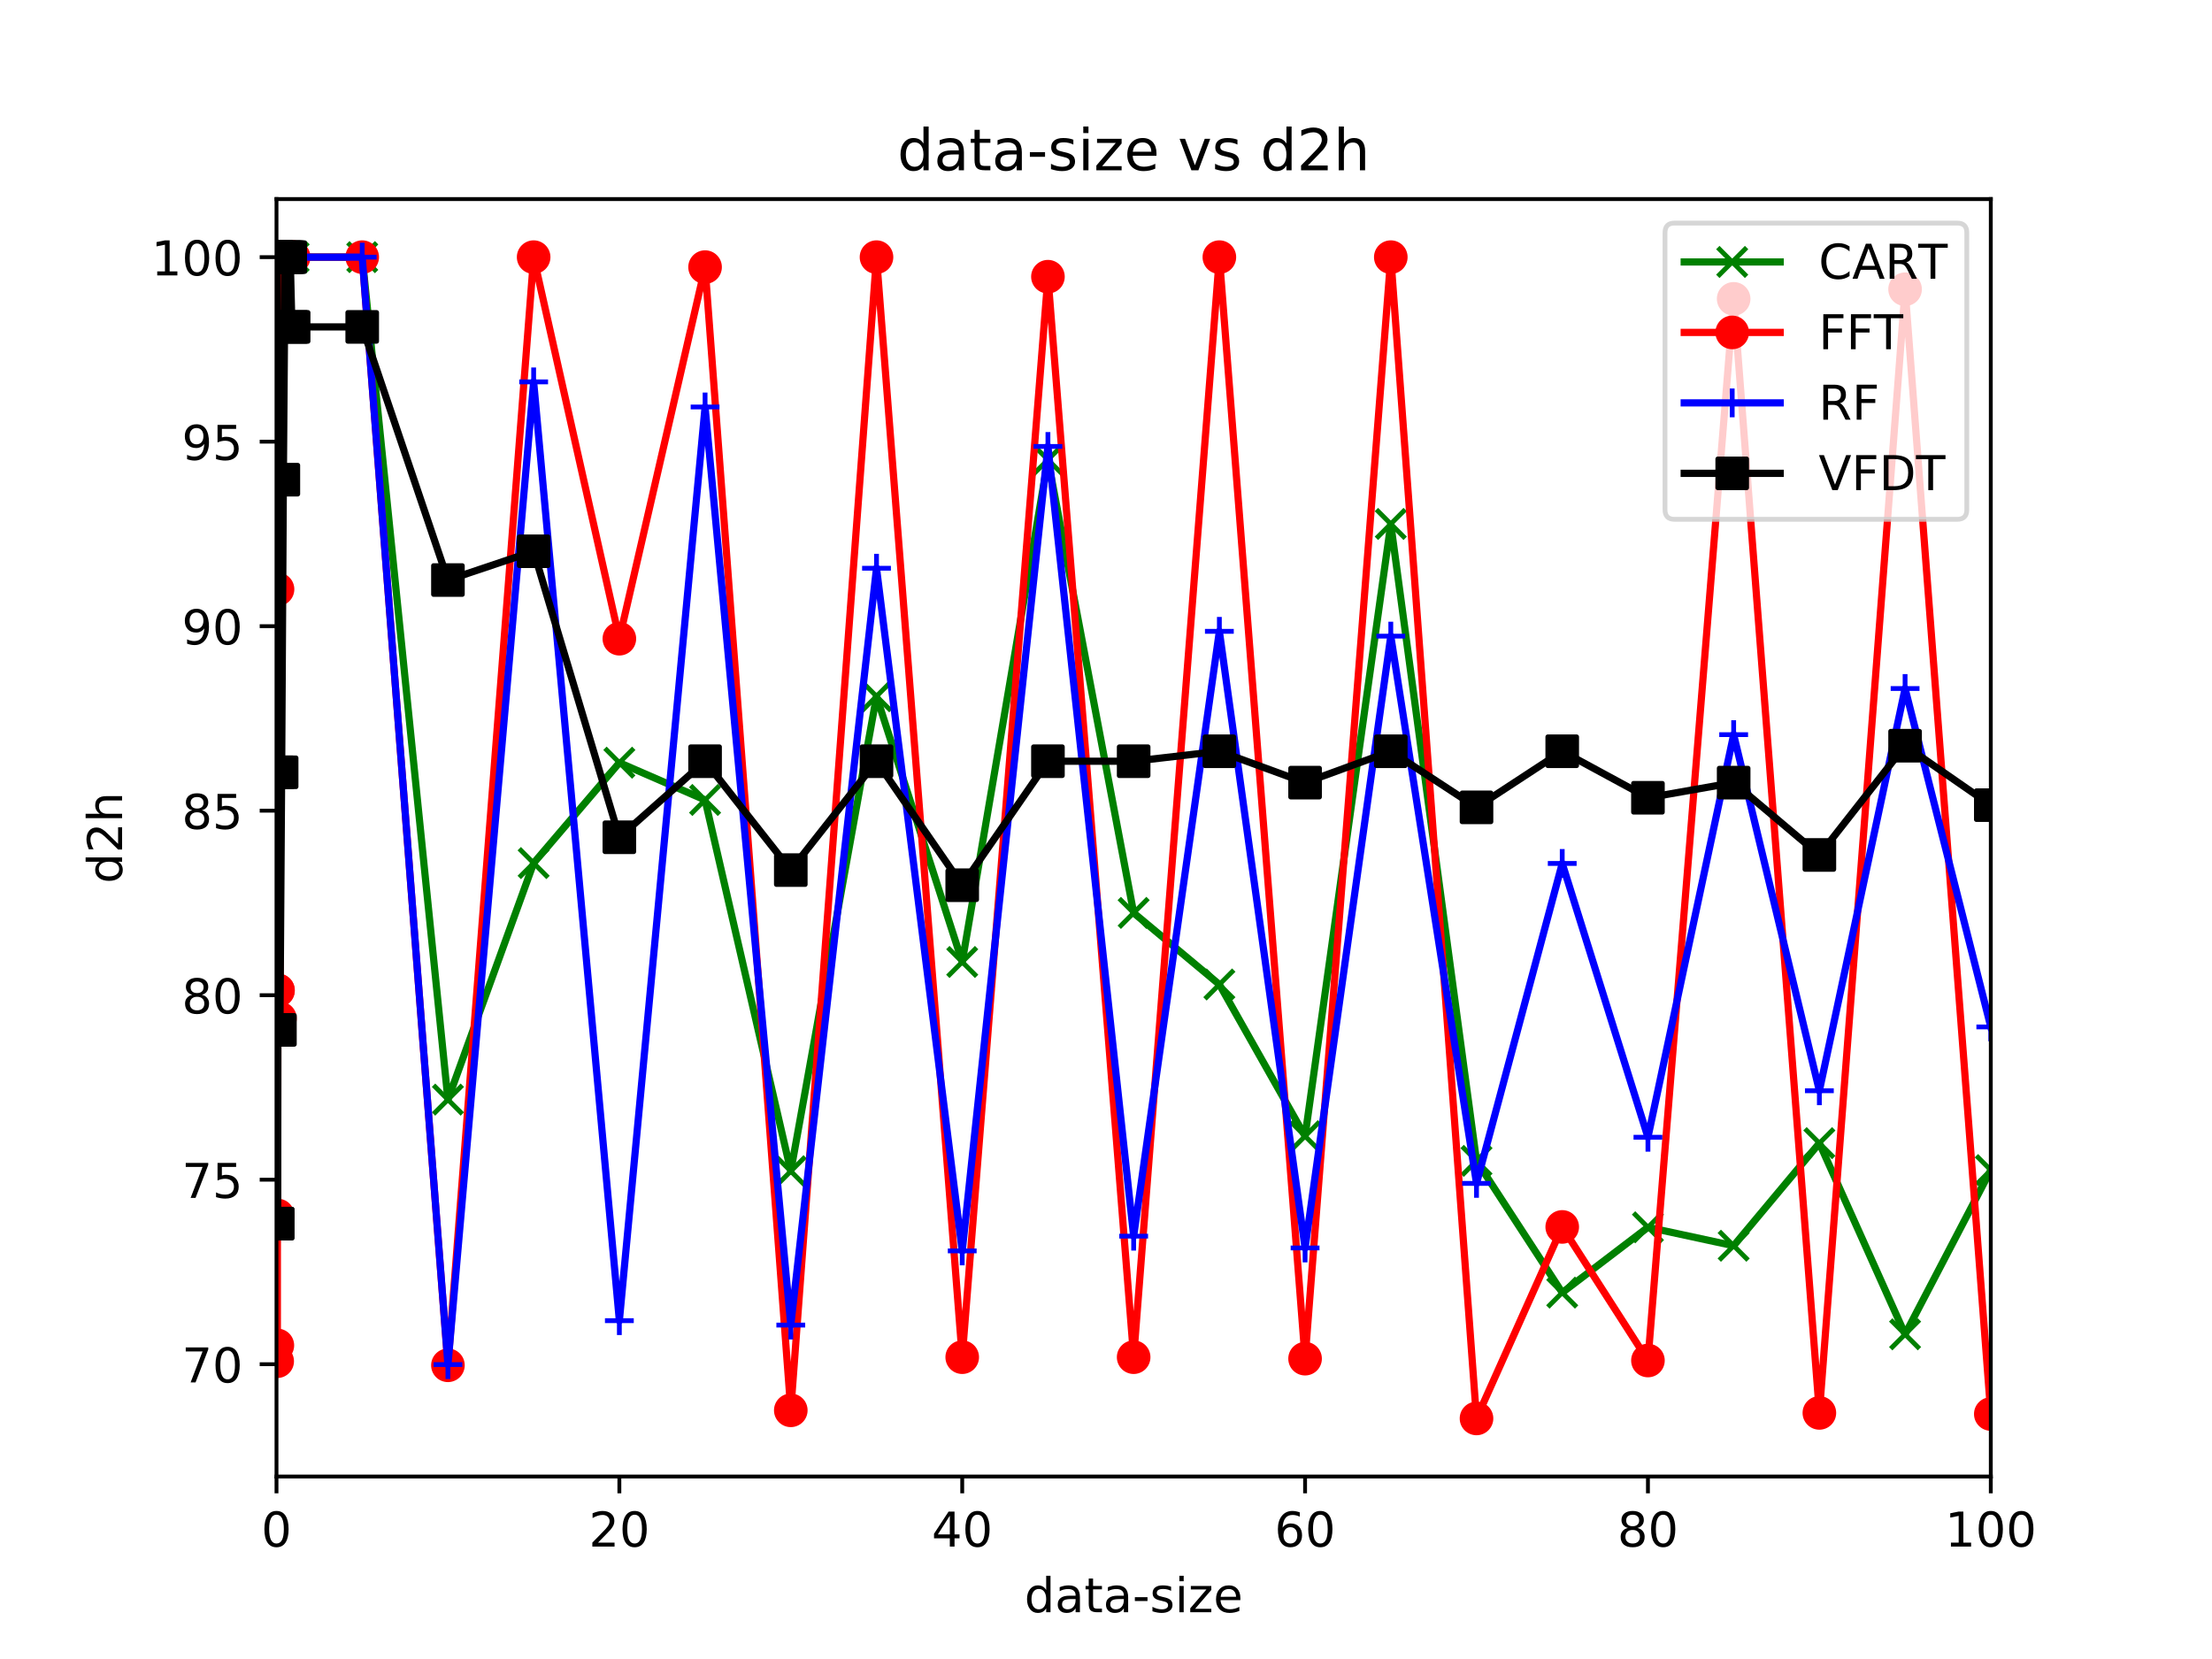 <?xml version="1.0" encoding="utf-8" standalone="no"?>
<!DOCTYPE svg PUBLIC "-//W3C//DTD SVG 1.1//EN"
  "http://www.w3.org/Graphics/SVG/1.1/DTD/svg11.dtd">
<!-- Created with matplotlib (https://matplotlib.org/) -->
<svg height="345.6pt" version="1.1" viewBox="0 0 460.8 345.6" width="460.8pt" xmlns="http://www.w3.org/2000/svg" xmlns:xlink="http://www.w3.org/1999/xlink">
 <defs>
  <style type="text/css">
*{stroke-linecap:butt;stroke-linejoin:round;}
  </style>
 </defs>
 <g id="figure_1">
  <g id="patch_1">
   <path d="M 0 345.6 
L 460.8 345.6 
L 460.8 0 
L 0 0 
z
" style="fill:#ffffff;"/>
  </g>
  <g id="axes_1">
   <g id="patch_2">
    <path d="M 57.6 307.584 
L 414.72 307.584 
L 414.72 41.472 
L 57.6 41.472 
z
" style="fill:#ffffff;"/>
   </g>
   <g id="matplotlib.axis_1">
    <g id="xtick_1">
     <g id="line2d_1">
      <defs>
       <path d="M 0 0 
L 0 3.5 
" id="mce3c4e23db" style="stroke:#000000;stroke-width:0.8;"/>
      </defs>
      <g>
       <use style="stroke:#000000;stroke-width:0.8;" x="57.6" xlink:href="#mce3c4e23db" y="307.584"/>
      </g>
     </g>
     <g id="text_1">
      <!-- 0 -->
      <defs>
       <path d="M 31.781 66.406 
Q 24.172 66.406 20.328 58.906 
Q 16.5 51.422 16.5 36.375 
Q 16.5 21.391 20.328 13.891 
Q 24.172 6.391 31.781 6.391 
Q 39.453 6.391 43.281 13.891 
Q 47.125 21.391 47.125 36.375 
Q 47.125 51.422 43.281 58.906 
Q 39.453 66.406 31.781 66.406 
z
M 31.781 74.219 
Q 44.047 74.219 50.516 64.516 
Q 56.984 54.828 56.984 36.375 
Q 56.984 17.969 50.516 8.266 
Q 44.047 -1.422 31.781 -1.422 
Q 19.531 -1.422 13.062 8.266 
Q 6.594 17.969 6.594 36.375 
Q 6.594 54.828 13.062 64.516 
Q 19.531 74.219 31.781 74.219 
z
" id="DejaVuSans-48"/>
      </defs>
      <g transform="translate(54.419 322.182)scale(0.1 -0.1)">
       <use xlink:href="#DejaVuSans-48"/>
      </g>
     </g>
    </g>
    <g id="xtick_2">
     <g id="line2d_2">
      <g>
       <use style="stroke:#000000;stroke-width:0.8;" x="129.024" xlink:href="#mce3c4e23db" y="307.584"/>
      </g>
     </g>
     <g id="text_2">
      <!-- 20 -->
      <defs>
       <path d="M 19.188 8.297 
L 53.609 8.297 
L 53.609 0 
L 7.328 0 
L 7.328 8.297 
Q 12.938 14.109 22.625 23.891 
Q 32.328 33.688 34.812 36.531 
Q 39.547 41.844 41.422 45.531 
Q 43.312 49.219 43.312 52.781 
Q 43.312 58.594 39.234 62.25 
Q 35.156 65.922 28.609 65.922 
Q 23.969 65.922 18.812 64.312 
Q 13.672 62.703 7.812 59.422 
L 7.812 69.391 
Q 13.766 71.781 18.938 73 
Q 24.125 74.219 28.422 74.219 
Q 39.75 74.219 46.484 68.547 
Q 53.219 62.891 53.219 53.422 
Q 53.219 48.922 51.531 44.891 
Q 49.859 40.875 45.406 35.406 
Q 44.188 33.984 37.641 27.219 
Q 31.109 20.453 19.188 8.297 
z
" id="DejaVuSans-50"/>
      </defs>
      <g transform="translate(122.662 322.182)scale(0.1 -0.1)">
       <use xlink:href="#DejaVuSans-50"/>
       <use x="63.623" xlink:href="#DejaVuSans-48"/>
      </g>
     </g>
    </g>
    <g id="xtick_3">
     <g id="line2d_3">
      <g>
       <use style="stroke:#000000;stroke-width:0.8;" x="200.448" xlink:href="#mce3c4e23db" y="307.584"/>
      </g>
     </g>
     <g id="text_3">
      <!-- 40 -->
      <defs>
       <path d="M 37.797 64.312 
L 12.891 25.391 
L 37.797 25.391 
z
M 35.203 72.906 
L 47.609 72.906 
L 47.609 25.391 
L 58.016 25.391 
L 58.016 17.188 
L 47.609 17.188 
L 47.609 0 
L 37.797 0 
L 37.797 17.188 
L 4.891 17.188 
L 4.891 26.703 
z
" id="DejaVuSans-52"/>
      </defs>
      <g transform="translate(194.085 322.182)scale(0.1 -0.1)">
       <use xlink:href="#DejaVuSans-52"/>
       <use x="63.623" xlink:href="#DejaVuSans-48"/>
      </g>
     </g>
    </g>
    <g id="xtick_4">
     <g id="line2d_4">
      <g>
       <use style="stroke:#000000;stroke-width:0.8;" x="271.872" xlink:href="#mce3c4e23db" y="307.584"/>
      </g>
     </g>
     <g id="text_4">
      <!-- 60 -->
      <defs>
       <path d="M 33.016 40.375 
Q 26.375 40.375 22.484 35.828 
Q 18.609 31.297 18.609 23.391 
Q 18.609 15.531 22.484 10.953 
Q 26.375 6.391 33.016 6.391 
Q 39.656 6.391 43.531 10.953 
Q 47.406 15.531 47.406 23.391 
Q 47.406 31.297 43.531 35.828 
Q 39.656 40.375 33.016 40.375 
z
M 52.594 71.297 
L 52.594 62.312 
Q 48.875 64.062 45.094 64.984 
Q 41.312 65.922 37.594 65.922 
Q 27.828 65.922 22.672 59.328 
Q 17.531 52.734 16.797 39.406 
Q 19.672 43.656 24.016 45.922 
Q 28.375 48.188 33.594 48.188 
Q 44.578 48.188 50.953 41.516 
Q 57.328 34.859 57.328 23.391 
Q 57.328 12.156 50.688 5.359 
Q 44.047 -1.422 33.016 -1.422 
Q 20.359 -1.422 13.672 8.266 
Q 6.984 17.969 6.984 36.375 
Q 6.984 53.656 15.188 63.938 
Q 23.391 74.219 37.203 74.219 
Q 40.922 74.219 44.703 73.484 
Q 48.484 72.75 52.594 71.297 
z
" id="DejaVuSans-54"/>
      </defs>
      <g transform="translate(265.51 322.182)scale(0.1 -0.1)">
       <use xlink:href="#DejaVuSans-54"/>
       <use x="63.623" xlink:href="#DejaVuSans-48"/>
      </g>
     </g>
    </g>
    <g id="xtick_5">
     <g id="line2d_5">
      <g>
       <use style="stroke:#000000;stroke-width:0.8;" x="343.296" xlink:href="#mce3c4e23db" y="307.584"/>
      </g>
     </g>
     <g id="text_5">
      <!-- 80 -->
      <defs>
       <path d="M 31.781 34.625 
Q 24.75 34.625 20.719 30.859 
Q 16.703 27.094 16.703 20.516 
Q 16.703 13.922 20.719 10.156 
Q 24.75 6.391 31.781 6.391 
Q 38.812 6.391 42.859 10.172 
Q 46.922 13.969 46.922 20.516 
Q 46.922 27.094 42.891 30.859 
Q 38.875 34.625 31.781 34.625 
z
M 21.922 38.812 
Q 15.578 40.375 12.031 44.719 
Q 8.5 49.078 8.5 55.328 
Q 8.5 64.062 14.719 69.141 
Q 20.953 74.219 31.781 74.219 
Q 42.672 74.219 48.875 69.141 
Q 55.078 64.062 55.078 55.328 
Q 55.078 49.078 51.531 44.719 
Q 48 40.375 41.703 38.812 
Q 48.828 37.156 52.797 32.312 
Q 56.781 27.484 56.781 20.516 
Q 56.781 9.906 50.312 4.234 
Q 43.844 -1.422 31.781 -1.422 
Q 19.734 -1.422 13.25 4.234 
Q 6.781 9.906 6.781 20.516 
Q 6.781 27.484 10.781 32.312 
Q 14.797 37.156 21.922 38.812 
z
M 18.312 54.391 
Q 18.312 48.734 21.844 45.562 
Q 25.391 42.391 31.781 42.391 
Q 38.141 42.391 41.719 45.562 
Q 45.312 48.734 45.312 54.391 
Q 45.312 60.062 41.719 63.234 
Q 38.141 66.406 31.781 66.406 
Q 25.391 66.406 21.844 63.234 
Q 18.312 60.062 18.312 54.391 
z
" id="DejaVuSans-56"/>
      </defs>
      <g transform="translate(336.933 322.182)scale(0.1 -0.1)">
       <use xlink:href="#DejaVuSans-56"/>
       <use x="63.623" xlink:href="#DejaVuSans-48"/>
      </g>
     </g>
    </g>
    <g id="xtick_6">
     <g id="line2d_6">
      <g>
       <use style="stroke:#000000;stroke-width:0.8;" x="414.72" xlink:href="#mce3c4e23db" y="307.584"/>
      </g>
     </g>
     <g id="text_6">
      <!-- 100 -->
      <defs>
       <path d="M 12.406 8.297 
L 28.516 8.297 
L 28.516 63.922 
L 10.984 60.406 
L 10.984 69.391 
L 28.422 72.906 
L 38.281 72.906 
L 38.281 8.297 
L 54.391 8.297 
L 54.391 0 
L 12.406 0 
z
" id="DejaVuSans-49"/>
      </defs>
      <g transform="translate(405.176 322.182)scale(0.1 -0.1)">
       <use xlink:href="#DejaVuSans-49"/>
       <use x="63.623" xlink:href="#DejaVuSans-48"/>
       <use x="127.246" xlink:href="#DejaVuSans-48"/>
      </g>
     </g>
    </g>
    <g id="text_7">
     <!-- data-size -->
     <defs>
      <path d="M 45.406 46.391 
L 45.406 75.984 
L 54.391 75.984 
L 54.391 0 
L 45.406 0 
L 45.406 8.203 
Q 42.578 3.328 38.25 0.953 
Q 33.938 -1.422 27.875 -1.422 
Q 17.969 -1.422 11.734 6.484 
Q 5.516 14.406 5.516 27.297 
Q 5.516 40.188 11.734 48.094 
Q 17.969 56 27.875 56 
Q 33.938 56 38.25 53.625 
Q 42.578 51.266 45.406 46.391 
z
M 14.797 27.297 
Q 14.797 17.391 18.875 11.75 
Q 22.953 6.109 30.078 6.109 
Q 37.203 6.109 41.297 11.75 
Q 45.406 17.391 45.406 27.297 
Q 45.406 37.203 41.297 42.844 
Q 37.203 48.484 30.078 48.484 
Q 22.953 48.484 18.875 42.844 
Q 14.797 37.203 14.797 27.297 
z
" id="DejaVuSans-100"/>
      <path d="M 34.281 27.484 
Q 23.391 27.484 19.188 25 
Q 14.984 22.516 14.984 16.5 
Q 14.984 11.719 18.141 8.906 
Q 21.297 6.109 26.703 6.109 
Q 34.188 6.109 38.703 11.406 
Q 43.219 16.703 43.219 25.484 
L 43.219 27.484 
z
M 52.203 31.203 
L 52.203 0 
L 43.219 0 
L 43.219 8.297 
Q 40.141 3.328 35.547 0.953 
Q 30.953 -1.422 24.312 -1.422 
Q 15.922 -1.422 10.953 3.297 
Q 6 8.016 6 15.922 
Q 6 25.141 12.172 29.828 
Q 18.359 34.516 30.609 34.516 
L 43.219 34.516 
L 43.219 35.406 
Q 43.219 41.609 39.141 45 
Q 35.062 48.391 27.688 48.391 
Q 23 48.391 18.547 47.266 
Q 14.109 46.141 10.016 43.891 
L 10.016 52.203 
Q 14.938 54.109 19.578 55.047 
Q 24.219 56 28.609 56 
Q 40.484 56 46.344 49.844 
Q 52.203 43.703 52.203 31.203 
z
" id="DejaVuSans-97"/>
      <path d="M 18.312 70.219 
L 18.312 54.688 
L 36.812 54.688 
L 36.812 47.703 
L 18.312 47.703 
L 18.312 18.016 
Q 18.312 11.328 20.141 9.422 
Q 21.969 7.516 27.594 7.516 
L 36.812 7.516 
L 36.812 0 
L 27.594 0 
Q 17.188 0 13.234 3.875 
Q 9.281 7.766 9.281 18.016 
L 9.281 47.703 
L 2.688 47.703 
L 2.688 54.688 
L 9.281 54.688 
L 9.281 70.219 
z
" id="DejaVuSans-116"/>
      <path d="M 4.891 31.391 
L 31.203 31.391 
L 31.203 23.391 
L 4.891 23.391 
z
" id="DejaVuSans-45"/>
      <path d="M 44.281 53.078 
L 44.281 44.578 
Q 40.484 46.531 36.375 47.5 
Q 32.281 48.484 27.875 48.484 
Q 21.188 48.484 17.844 46.438 
Q 14.5 44.391 14.5 40.281 
Q 14.5 37.156 16.891 35.375 
Q 19.281 33.594 26.516 31.984 
L 29.594 31.297 
Q 39.156 29.25 43.188 25.516 
Q 47.219 21.781 47.219 15.094 
Q 47.219 7.469 41.188 3.016 
Q 35.156 -1.422 24.609 -1.422 
Q 20.219 -1.422 15.453 -0.562 
Q 10.688 0.297 5.422 2 
L 5.422 11.281 
Q 10.406 8.688 15.234 7.391 
Q 20.062 6.109 24.812 6.109 
Q 31.156 6.109 34.562 8.281 
Q 37.984 10.453 37.984 14.406 
Q 37.984 18.062 35.516 20.016 
Q 33.062 21.969 24.703 23.781 
L 21.578 24.516 
Q 13.234 26.266 9.516 29.906 
Q 5.812 33.547 5.812 39.891 
Q 5.812 47.609 11.281 51.797 
Q 16.75 56 26.812 56 
Q 31.781 56 36.172 55.266 
Q 40.578 54.547 44.281 53.078 
z
" id="DejaVuSans-115"/>
      <path d="M 9.422 54.688 
L 18.406 54.688 
L 18.406 0 
L 9.422 0 
z
M 9.422 75.984 
L 18.406 75.984 
L 18.406 64.594 
L 9.422 64.594 
z
" id="DejaVuSans-105"/>
      <path d="M 5.516 54.688 
L 48.188 54.688 
L 48.188 46.484 
L 14.406 7.172 
L 48.188 7.172 
L 48.188 0 
L 4.297 0 
L 4.297 8.203 
L 38.094 47.516 
L 5.516 47.516 
z
" id="DejaVuSans-122"/>
      <path d="M 56.203 29.594 
L 56.203 25.203 
L 14.891 25.203 
Q 15.484 15.922 20.484 11.062 
Q 25.484 6.203 34.422 6.203 
Q 39.594 6.203 44.453 7.469 
Q 49.312 8.734 54.109 11.281 
L 54.109 2.781 
Q 49.266 0.734 44.188 -0.344 
Q 39.109 -1.422 33.891 -1.422 
Q 20.797 -1.422 13.156 6.188 
Q 5.516 13.812 5.516 26.812 
Q 5.516 40.234 12.766 48.109 
Q 20.016 56 32.328 56 
Q 43.359 56 49.781 48.891 
Q 56.203 41.797 56.203 29.594 
z
M 47.219 32.234 
Q 47.125 39.594 43.094 43.984 
Q 39.062 48.391 32.422 48.391 
Q 24.906 48.391 20.391 44.141 
Q 15.875 39.891 15.188 32.172 
z
" id="DejaVuSans-101"/>
     </defs>
     <g transform="translate(213.399 335.861)scale(0.1 -0.1)">
      <use xlink:href="#DejaVuSans-100"/>
      <use x="63.477" xlink:href="#DejaVuSans-97"/>
      <use x="124.756" xlink:href="#DejaVuSans-116"/>
      <use x="163.965" xlink:href="#DejaVuSans-97"/>
      <use x="225.244" xlink:href="#DejaVuSans-45"/>
      <use x="261.328" xlink:href="#DejaVuSans-115"/>
      <use x="313.428" xlink:href="#DejaVuSans-105"/>
      <use x="341.211" xlink:href="#DejaVuSans-122"/>
      <use x="393.701" xlink:href="#DejaVuSans-101"/>
     </g>
    </g>
   </g>
   <g id="matplotlib.axis_2">
    <g id="ytick_1">
     <g id="line2d_7">
      <defs>
       <path d="M 0 0 
L -3.5 0 
" id="m283c62e27a" style="stroke:#000000;stroke-width:0.8;"/>
      </defs>
      <g>
       <use style="stroke:#000000;stroke-width:0.8;" x="57.6" xlink:href="#m283c62e27a" y="284.188"/>
      </g>
     </g>
     <g id="text_8">
      <!-- 70 -->
      <defs>
       <path d="M 8.203 72.906 
L 55.078 72.906 
L 55.078 68.703 
L 28.609 0 
L 18.312 0 
L 43.219 64.594 
L 8.203 64.594 
z
" id="DejaVuSans-55"/>
      </defs>
      <g transform="translate(37.875 287.987)scale(0.1 -0.1)">
       <use xlink:href="#DejaVuSans-55"/>
       <use x="63.623" xlink:href="#DejaVuSans-48"/>
      </g>
     </g>
    </g>
    <g id="ytick_2">
     <g id="line2d_8">
      <g>
       <use style="stroke:#000000;stroke-width:0.8;" x="57.6" xlink:href="#m283c62e27a" y="245.751"/>
      </g>
     </g>
     <g id="text_9">
      <!-- 75 -->
      <defs>
       <path d="M 10.797 72.906 
L 49.516 72.906 
L 49.516 64.594 
L 19.828 64.594 
L 19.828 46.734 
Q 21.969 47.469 24.109 47.828 
Q 26.266 48.188 28.422 48.188 
Q 40.625 48.188 47.75 41.5 
Q 54.891 34.812 54.891 23.391 
Q 54.891 11.625 47.562 5.094 
Q 40.234 -1.422 26.906 -1.422 
Q 22.312 -1.422 17.547 -0.641 
Q 12.797 0.141 7.719 1.703 
L 7.719 11.625 
Q 12.109 9.234 16.797 8.062 
Q 21.484 6.891 26.703 6.891 
Q 35.156 6.891 40.078 11.328 
Q 45.016 15.766 45.016 23.391 
Q 45.016 31 40.078 35.438 
Q 35.156 39.891 26.703 39.891 
Q 22.75 39.891 18.812 39.016 
Q 14.891 38.141 10.797 36.281 
z
" id="DejaVuSans-53"/>
      </defs>
      <g transform="translate(37.875 249.55)scale(0.1 -0.1)">
       <use xlink:href="#DejaVuSans-55"/>
       <use x="63.623" xlink:href="#DejaVuSans-53"/>
      </g>
     </g>
    </g>
    <g id="ytick_3">
     <g id="line2d_9">
      <g>
       <use style="stroke:#000000;stroke-width:0.8;" x="57.6" xlink:href="#m283c62e27a" y="207.314"/>
      </g>
     </g>
     <g id="text_10">
      <!-- 80 -->
      <g transform="translate(37.875 211.114)scale(0.1 -0.1)">
       <use xlink:href="#DejaVuSans-56"/>
       <use x="63.623" xlink:href="#DejaVuSans-48"/>
      </g>
     </g>
    </g>
    <g id="ytick_4">
     <g id="line2d_10">
      <g>
       <use style="stroke:#000000;stroke-width:0.8;" x="57.6" xlink:href="#m283c62e27a" y="168.878"/>
      </g>
     </g>
     <g id="text_11">
      <!-- 85 -->
      <g transform="translate(37.875 172.677)scale(0.1 -0.1)">
       <use xlink:href="#DejaVuSans-56"/>
       <use x="63.623" xlink:href="#DejaVuSans-53"/>
      </g>
     </g>
    </g>
    <g id="ytick_5">
     <g id="line2d_11">
      <g>
       <use style="stroke:#000000;stroke-width:0.8;" x="57.6" xlink:href="#m283c62e27a" y="130.441"/>
      </g>
     </g>
     <g id="text_12">
      <!-- 90 -->
      <defs>
       <path d="M 10.984 1.516 
L 10.984 10.5 
Q 14.703 8.734 18.5 7.812 
Q 22.312 6.891 25.984 6.891 
Q 35.75 6.891 40.891 13.453 
Q 46.047 20.016 46.781 33.406 
Q 43.953 29.203 39.594 26.953 
Q 35.25 24.703 29.984 24.703 
Q 19.047 24.703 12.672 31.312 
Q 6.297 37.938 6.297 49.422 
Q 6.297 60.641 12.938 67.422 
Q 19.578 74.219 30.609 74.219 
Q 43.266 74.219 49.922 64.516 
Q 56.594 54.828 56.594 36.375 
Q 56.594 19.141 48.406 8.859 
Q 40.234 -1.422 26.422 -1.422 
Q 22.703 -1.422 18.891 -0.688 
Q 15.094 0.047 10.984 1.516 
z
M 30.609 32.422 
Q 37.25 32.422 41.125 36.953 
Q 45.016 41.5 45.016 49.422 
Q 45.016 57.281 41.125 61.844 
Q 37.25 66.406 30.609 66.406 
Q 23.969 66.406 20.094 61.844 
Q 16.219 57.281 16.219 49.422 
Q 16.219 41.5 20.094 36.953 
Q 23.969 32.422 30.609 32.422 
z
" id="DejaVuSans-57"/>
      </defs>
      <g transform="translate(37.875 134.24)scale(0.1 -0.1)">
       <use xlink:href="#DejaVuSans-57"/>
       <use x="63.623" xlink:href="#DejaVuSans-48"/>
      </g>
     </g>
    </g>
    <g id="ytick_6">
     <g id="line2d_12">
      <g>
       <use style="stroke:#000000;stroke-width:0.8;" x="57.6" xlink:href="#m283c62e27a" y="92.005"/>
      </g>
     </g>
     <g id="text_13">
      <!-- 95 -->
      <g transform="translate(37.875 95.804)scale(0.1 -0.1)">
       <use xlink:href="#DejaVuSans-57"/>
       <use x="63.623" xlink:href="#DejaVuSans-53"/>
      </g>
     </g>
    </g>
    <g id="ytick_7">
     <g id="line2d_13">
      <g>
       <use style="stroke:#000000;stroke-width:0.8;" x="57.6" xlink:href="#m283c62e27a" y="53.568"/>
      </g>
     </g>
     <g id="text_14">
      <!-- 100 -->
      <g transform="translate(31.512 57.367)scale(0.1 -0.1)">
       <use xlink:href="#DejaVuSans-49"/>
       <use x="63.623" xlink:href="#DejaVuSans-48"/>
       <use x="127.246" xlink:href="#DejaVuSans-48"/>
      </g>
     </g>
    </g>
    <g id="text_15">
     <!-- d2h -->
     <defs>
      <path d="M 54.891 33.016 
L 54.891 0 
L 45.906 0 
L 45.906 32.719 
Q 45.906 40.484 42.875 44.328 
Q 39.844 48.188 33.797 48.188 
Q 26.516 48.188 22.312 43.547 
Q 18.109 38.922 18.109 30.906 
L 18.109 0 
L 9.078 0 
L 9.078 75.984 
L 18.109 75.984 
L 18.109 46.188 
Q 21.344 51.125 25.703 53.562 
Q 30.078 56 35.797 56 
Q 45.219 56 50.047 50.172 
Q 54.891 44.344 54.891 33.016 
z
" id="DejaVuSans-104"/>
     </defs>
     <g transform="translate(25.433 184.052)rotate(-90)scale(0.1 -0.1)">
      <use xlink:href="#DejaVuSans-100"/>
      <use x="63.477" xlink:href="#DejaVuSans-50"/>
      <use x="127.1" xlink:href="#DejaVuSans-104"/>
     </g>
    </g>
   </g>
   <g id="line2d_14">
    <path clip-path="url(#peed332787e)" d="M 57.636 53.568 
L 57.671 53.568 
L 57.707 53.568 
L 57.743 53.568 
L 57.779 53.568 
L 57.814 53.568 
L 57.85 53.568 
L 57.886 53.568 
L 57.921 53.568 
L 57.957 53.568 
L 58.314 53.568 
L 58.671 53.568 
L 59.028 53.568 
L 59.386 53.568 
L 59.743 53.568 
L 60.1 53.568 
L 60.457 53.568 
L 60.814 53.568 
L 61.171 53.568 
L 75.456 53.568 
L 93.312 229.07 
L 111.168 179.794 
L 129.024 158.884 
L 146.88 166.648 
L 164.736 243.983 
L 182.592 145.047 
L 200.448 200.396 
L 218.304 95.771 
L 236.16 190.172 
L 254.016 205.085 
L 271.872 236.68 
L 289.728 109.147 
L 307.584 241.83 
L 325.44 269.274 
L 343.296 255.668 
L 361.152 259.511 
L 379.008 238.141 
L 396.864 277.961 
L 414.72 243.752 
" style="fill:none;stroke:#008000;stroke-linecap:square;stroke-width:1.5;"/>
    <defs>
     <path d="M -3 3 
L 3 -3 
M -3 -3 
L 3 3 
" id="m0dfacdfb50" style="stroke:#008000;"/>
    </defs>
    <g clip-path="url(#peed332787e)">
     <use style="fill:#008000;stroke:#008000;" x="57.636" xlink:href="#m0dfacdfb50" y="53.568"/>
     <use style="fill:#008000;stroke:#008000;" x="57.671" xlink:href="#m0dfacdfb50" y="53.568"/>
     <use style="fill:#008000;stroke:#008000;" x="57.707" xlink:href="#m0dfacdfb50" y="53.568"/>
     <use style="fill:#008000;stroke:#008000;" x="57.743" xlink:href="#m0dfacdfb50" y="53.568"/>
     <use style="fill:#008000;stroke:#008000;" x="57.779" xlink:href="#m0dfacdfb50" y="53.568"/>
     <use style="fill:#008000;stroke:#008000;" x="57.814" xlink:href="#m0dfacdfb50" y="53.568"/>
     <use style="fill:#008000;stroke:#008000;" x="57.85" xlink:href="#m0dfacdfb50" y="53.568"/>
     <use style="fill:#008000;stroke:#008000;" x="57.886" xlink:href="#m0dfacdfb50" y="53.568"/>
     <use style="fill:#008000;stroke:#008000;" x="57.921" xlink:href="#m0dfacdfb50" y="53.568"/>
     <use style="fill:#008000;stroke:#008000;" x="57.957" xlink:href="#m0dfacdfb50" y="53.568"/>
     <use style="fill:#008000;stroke:#008000;" x="58.314" xlink:href="#m0dfacdfb50" y="53.568"/>
     <use style="fill:#008000;stroke:#008000;" x="58.671" xlink:href="#m0dfacdfb50" y="53.568"/>
     <use style="fill:#008000;stroke:#008000;" x="59.028" xlink:href="#m0dfacdfb50" y="53.568"/>
     <use style="fill:#008000;stroke:#008000;" x="59.386" xlink:href="#m0dfacdfb50" y="53.568"/>
     <use style="fill:#008000;stroke:#008000;" x="59.743" xlink:href="#m0dfacdfb50" y="53.568"/>
     <use style="fill:#008000;stroke:#008000;" x="60.1" xlink:href="#m0dfacdfb50" y="53.568"/>
     <use style="fill:#008000;stroke:#008000;" x="60.457" xlink:href="#m0dfacdfb50" y="53.568"/>
     <use style="fill:#008000;stroke:#008000;" x="60.814" xlink:href="#m0dfacdfb50" y="53.568"/>
     <use style="fill:#008000;stroke:#008000;" x="61.171" xlink:href="#m0dfacdfb50" y="53.568"/>
     <use style="fill:#008000;stroke:#008000;" x="75.456" xlink:href="#m0dfacdfb50" y="53.568"/>
     <use style="fill:#008000;stroke:#008000;" x="93.312" xlink:href="#m0dfacdfb50" y="229.07"/>
     <use style="fill:#008000;stroke:#008000;" x="111.168" xlink:href="#m0dfacdfb50" y="179.794"/>
     <use style="fill:#008000;stroke:#008000;" x="129.024" xlink:href="#m0dfacdfb50" y="158.884"/>
     <use style="fill:#008000;stroke:#008000;" x="146.88" xlink:href="#m0dfacdfb50" y="166.648"/>
     <use style="fill:#008000;stroke:#008000;" x="164.736" xlink:href="#m0dfacdfb50" y="243.983"/>
     <use style="fill:#008000;stroke:#008000;" x="182.592" xlink:href="#m0dfacdfb50" y="145.047"/>
     <use style="fill:#008000;stroke:#008000;" x="200.448" xlink:href="#m0dfacdfb50" y="200.396"/>
     <use style="fill:#008000;stroke:#008000;" x="218.304" xlink:href="#m0dfacdfb50" y="95.771"/>
     <use style="fill:#008000;stroke:#008000;" x="236.16" xlink:href="#m0dfacdfb50" y="190.172"/>
     <use style="fill:#008000;stroke:#008000;" x="254.016" xlink:href="#m0dfacdfb50" y="205.085"/>
     <use style="fill:#008000;stroke:#008000;" x="271.872" xlink:href="#m0dfacdfb50" y="236.68"/>
     <use style="fill:#008000;stroke:#008000;" x="289.728" xlink:href="#m0dfacdfb50" y="109.147"/>
     <use style="fill:#008000;stroke:#008000;" x="307.584" xlink:href="#m0dfacdfb50" y="241.83"/>
     <use style="fill:#008000;stroke:#008000;" x="325.44" xlink:href="#m0dfacdfb50" y="269.274"/>
     <use style="fill:#008000;stroke:#008000;" x="343.296" xlink:href="#m0dfacdfb50" y="255.668"/>
     <use style="fill:#008000;stroke:#008000;" x="361.152" xlink:href="#m0dfacdfb50" y="259.511"/>
     <use style="fill:#008000;stroke:#008000;" x="379.008" xlink:href="#m0dfacdfb50" y="238.141"/>
     <use style="fill:#008000;stroke:#008000;" x="396.864" xlink:href="#m0dfacdfb50" y="277.961"/>
     <use style="fill:#008000;stroke:#008000;" x="414.72" xlink:href="#m0dfacdfb50" y="243.752"/>
    </g>
   </g>
   <g id="line2d_15">
    <path clip-path="url(#peed332787e)" d="M 57.636 53.568 
L 57.671 53.568 
L 57.707 53.568 
L 57.743 283.573 
L 57.779 280.267 
L 57.814 122.754 
L 57.85 253.208 
L 57.886 206.315 
L 57.921 206.315 
L 57.957 53.568 
L 58.314 212.157 
L 58.671 53.568 
L 59.028 53.568 
L 59.386 53.568 
L 59.743 53.568 
L 60.1 53.568 
L 60.457 53.568 
L 60.814 53.568 
L 61.171 53.568 
L 75.456 53.568 
L 93.312 284.418 
L 111.168 53.568 
L 129.024 133.055 
L 146.88 55.644 
L 164.736 293.797 
L 182.592 53.568 
L 200.448 282.727 
L 218.304 57.642 
L 236.16 282.727 
L 254.016 53.568 
L 271.872 283.035 
L 289.728 53.568 
L 307.584 295.488 
L 325.44 255.591 
L 343.296 283.419 
L 361.152 62.255 
L 379.008 294.335 
L 396.864 60.256 
L 414.72 294.566 
" style="fill:none;stroke:#ff0000;stroke-linecap:square;stroke-width:1.5;"/>
    <defs>
     <path d="M 0 3 
C 0.796 3 1.559 2.684 2.121 2.121 
C 2.684 1.559 3 0.796 3 0 
C 3 -0.796 2.684 -1.559 2.121 -2.121 
C 1.559 -2.684 0.796 -3 0 -3 
C -0.796 -3 -1.559 -2.684 -2.121 -2.121 
C -2.684 -1.559 -3 -0.796 -3 0 
C -3 0.796 -2.684 1.559 -2.121 2.121 
C -1.559 2.684 -0.796 3 0 3 
z
" id="m3bf6587efe" style="stroke:#ff0000;"/>
    </defs>
    <g clip-path="url(#peed332787e)">
     <use style="fill:#ff0000;stroke:#ff0000;" x="57.636" xlink:href="#m3bf6587efe" y="53.568"/>
     <use style="fill:#ff0000;stroke:#ff0000;" x="57.671" xlink:href="#m3bf6587efe" y="53.568"/>
     <use style="fill:#ff0000;stroke:#ff0000;" x="57.707" xlink:href="#m3bf6587efe" y="53.568"/>
     <use style="fill:#ff0000;stroke:#ff0000;" x="57.743" xlink:href="#m3bf6587efe" y="283.573"/>
     <use style="fill:#ff0000;stroke:#ff0000;" x="57.779" xlink:href="#m3bf6587efe" y="280.267"/>
     <use style="fill:#ff0000;stroke:#ff0000;" x="57.814" xlink:href="#m3bf6587efe" y="122.754"/>
     <use style="fill:#ff0000;stroke:#ff0000;" x="57.85" xlink:href="#m3bf6587efe" y="253.208"/>
     <use style="fill:#ff0000;stroke:#ff0000;" x="57.886" xlink:href="#m3bf6587efe" y="206.315"/>
     <use style="fill:#ff0000;stroke:#ff0000;" x="57.921" xlink:href="#m3bf6587efe" y="206.315"/>
     <use style="fill:#ff0000;stroke:#ff0000;" x="57.957" xlink:href="#m3bf6587efe" y="53.568"/>
     <use style="fill:#ff0000;stroke:#ff0000;" x="58.314" xlink:href="#m3bf6587efe" y="212.157"/>
     <use style="fill:#ff0000;stroke:#ff0000;" x="58.671" xlink:href="#m3bf6587efe" y="53.568"/>
     <use style="fill:#ff0000;stroke:#ff0000;" x="59.028" xlink:href="#m3bf6587efe" y="53.568"/>
     <use style="fill:#ff0000;stroke:#ff0000;" x="59.386" xlink:href="#m3bf6587efe" y="53.568"/>
     <use style="fill:#ff0000;stroke:#ff0000;" x="59.743" xlink:href="#m3bf6587efe" y="53.568"/>
     <use style="fill:#ff0000;stroke:#ff0000;" x="60.1" xlink:href="#m3bf6587efe" y="53.568"/>
     <use style="fill:#ff0000;stroke:#ff0000;" x="60.457" xlink:href="#m3bf6587efe" y="53.568"/>
     <use style="fill:#ff0000;stroke:#ff0000;" x="60.814" xlink:href="#m3bf6587efe" y="53.568"/>
     <use style="fill:#ff0000;stroke:#ff0000;" x="61.171" xlink:href="#m3bf6587efe" y="53.568"/>
     <use style="fill:#ff0000;stroke:#ff0000;" x="75.456" xlink:href="#m3bf6587efe" y="53.568"/>
     <use style="fill:#ff0000;stroke:#ff0000;" x="93.312" xlink:href="#m3bf6587efe" y="284.418"/>
     <use style="fill:#ff0000;stroke:#ff0000;" x="111.168" xlink:href="#m3bf6587efe" y="53.568"/>
     <use style="fill:#ff0000;stroke:#ff0000;" x="129.024" xlink:href="#m3bf6587efe" y="133.055"/>
     <use style="fill:#ff0000;stroke:#ff0000;" x="146.88" xlink:href="#m3bf6587efe" y="55.644"/>
     <use style="fill:#ff0000;stroke:#ff0000;" x="164.736" xlink:href="#m3bf6587efe" y="293.797"/>
     <use style="fill:#ff0000;stroke:#ff0000;" x="182.592" xlink:href="#m3bf6587efe" y="53.568"/>
     <use style="fill:#ff0000;stroke:#ff0000;" x="200.448" xlink:href="#m3bf6587efe" y="282.727"/>
     <use style="fill:#ff0000;stroke:#ff0000;" x="218.304" xlink:href="#m3bf6587efe" y="57.642"/>
     <use style="fill:#ff0000;stroke:#ff0000;" x="236.16" xlink:href="#m3bf6587efe" y="282.727"/>
     <use style="fill:#ff0000;stroke:#ff0000;" x="254.016" xlink:href="#m3bf6587efe" y="53.568"/>
     <use style="fill:#ff0000;stroke:#ff0000;" x="271.872" xlink:href="#m3bf6587efe" y="283.035"/>
     <use style="fill:#ff0000;stroke:#ff0000;" x="289.728" xlink:href="#m3bf6587efe" y="53.568"/>
     <use style="fill:#ff0000;stroke:#ff0000;" x="307.584" xlink:href="#m3bf6587efe" y="295.488"/>
     <use style="fill:#ff0000;stroke:#ff0000;" x="325.44" xlink:href="#m3bf6587efe" y="255.591"/>
     <use style="fill:#ff0000;stroke:#ff0000;" x="343.296" xlink:href="#m3bf6587efe" y="283.419"/>
     <use style="fill:#ff0000;stroke:#ff0000;" x="361.152" xlink:href="#m3bf6587efe" y="62.255"/>
     <use style="fill:#ff0000;stroke:#ff0000;" x="379.008" xlink:href="#m3bf6587efe" y="294.335"/>
     <use style="fill:#ff0000;stroke:#ff0000;" x="396.864" xlink:href="#m3bf6587efe" y="60.256"/>
     <use style="fill:#ff0000;stroke:#ff0000;" x="414.72" xlink:href="#m3bf6587efe" y="294.566"/>
    </g>
   </g>
   <g id="line2d_16">
    <path clip-path="url(#peed332787e)" d="M 57.636 53.568 
L 57.671 53.568 
L 57.707 53.568 
L 57.743 53.568 
L 57.779 53.568 
L 57.814 53.568 
L 57.85 53.568 
L 57.886 53.568 
L 57.921 53.568 
L 57.957 53.568 
L 58.314 53.568 
L 58.671 53.568 
L 59.028 53.568 
L 59.386 53.568 
L 59.743 53.568 
L 60.1 53.568 
L 60.457 53.568 
L 60.814 53.568 
L 61.171 53.568 
L 75.456 53.568 
L 93.312 284.265 
L 111.168 79.551 
L 129.024 275.117 
L 146.88 84.779 
L 164.736 276.039 
L 182.592 118.372 
L 200.448 260.588 
L 218.304 93.004 
L 236.16 257.513 
L 254.016 131.517 
L 271.872 259.973 
L 289.728 132.517 
L 307.584 246.52 
L 325.44 179.871 
L 343.296 236.911 
L 361.152 153.042 
L 379.008 227.225 
L 396.864 143.433 
L 414.72 213.926 
" style="fill:none;stroke:#0000ff;stroke-linecap:square;stroke-width:1.5;"/>
    <defs>
     <path d="M -3 0 
L 3 0 
M 0 3 
L 0 -3 
" id="m086c002c24" style="stroke:#0000ff;"/>
    </defs>
    <g clip-path="url(#peed332787e)">
     <use style="fill:#0000ff;stroke:#0000ff;" x="57.636" xlink:href="#m086c002c24" y="53.568"/>
     <use style="fill:#0000ff;stroke:#0000ff;" x="57.671" xlink:href="#m086c002c24" y="53.568"/>
     <use style="fill:#0000ff;stroke:#0000ff;" x="57.707" xlink:href="#m086c002c24" y="53.568"/>
     <use style="fill:#0000ff;stroke:#0000ff;" x="57.743" xlink:href="#m086c002c24" y="53.568"/>
     <use style="fill:#0000ff;stroke:#0000ff;" x="57.779" xlink:href="#m086c002c24" y="53.568"/>
     <use style="fill:#0000ff;stroke:#0000ff;" x="57.814" xlink:href="#m086c002c24" y="53.568"/>
     <use style="fill:#0000ff;stroke:#0000ff;" x="57.85" xlink:href="#m086c002c24" y="53.568"/>
     <use style="fill:#0000ff;stroke:#0000ff;" x="57.886" xlink:href="#m086c002c24" y="53.568"/>
     <use style="fill:#0000ff;stroke:#0000ff;" x="57.921" xlink:href="#m086c002c24" y="53.568"/>
     <use style="fill:#0000ff;stroke:#0000ff;" x="57.957" xlink:href="#m086c002c24" y="53.568"/>
     <use style="fill:#0000ff;stroke:#0000ff;" x="58.314" xlink:href="#m086c002c24" y="53.568"/>
     <use style="fill:#0000ff;stroke:#0000ff;" x="58.671" xlink:href="#m086c002c24" y="53.568"/>
     <use style="fill:#0000ff;stroke:#0000ff;" x="59.028" xlink:href="#m086c002c24" y="53.568"/>
     <use style="fill:#0000ff;stroke:#0000ff;" x="59.386" xlink:href="#m086c002c24" y="53.568"/>
     <use style="fill:#0000ff;stroke:#0000ff;" x="59.743" xlink:href="#m086c002c24" y="53.568"/>
     <use style="fill:#0000ff;stroke:#0000ff;" x="60.1" xlink:href="#m086c002c24" y="53.568"/>
     <use style="fill:#0000ff;stroke:#0000ff;" x="60.457" xlink:href="#m086c002c24" y="53.568"/>
     <use style="fill:#0000ff;stroke:#0000ff;" x="60.814" xlink:href="#m086c002c24" y="53.568"/>
     <use style="fill:#0000ff;stroke:#0000ff;" x="61.171" xlink:href="#m086c002c24" y="53.568"/>
     <use style="fill:#0000ff;stroke:#0000ff;" x="75.456" xlink:href="#m086c002c24" y="53.568"/>
     <use style="fill:#0000ff;stroke:#0000ff;" x="93.312" xlink:href="#m086c002c24" y="284.265"/>
     <use style="fill:#0000ff;stroke:#0000ff;" x="111.168" xlink:href="#m086c002c24" y="79.551"/>
     <use style="fill:#0000ff;stroke:#0000ff;" x="129.024" xlink:href="#m086c002c24" y="275.117"/>
     <use style="fill:#0000ff;stroke:#0000ff;" x="146.88" xlink:href="#m086c002c24" y="84.779"/>
     <use style="fill:#0000ff;stroke:#0000ff;" x="164.736" xlink:href="#m086c002c24" y="276.039"/>
     <use style="fill:#0000ff;stroke:#0000ff;" x="182.592" xlink:href="#m086c002c24" y="118.372"/>
     <use style="fill:#0000ff;stroke:#0000ff;" x="200.448" xlink:href="#m086c002c24" y="260.588"/>
     <use style="fill:#0000ff;stroke:#0000ff;" x="218.304" xlink:href="#m086c002c24" y="93.004"/>
     <use style="fill:#0000ff;stroke:#0000ff;" x="236.16" xlink:href="#m086c002c24" y="257.513"/>
     <use style="fill:#0000ff;stroke:#0000ff;" x="254.016" xlink:href="#m086c002c24" y="131.517"/>
     <use style="fill:#0000ff;stroke:#0000ff;" x="271.872" xlink:href="#m086c002c24" y="259.973"/>
     <use style="fill:#0000ff;stroke:#0000ff;" x="289.728" xlink:href="#m086c002c24" y="132.517"/>
     <use style="fill:#0000ff;stroke:#0000ff;" x="307.584" xlink:href="#m086c002c24" y="246.52"/>
     <use style="fill:#0000ff;stroke:#0000ff;" x="325.44" xlink:href="#m086c002c24" y="179.871"/>
     <use style="fill:#0000ff;stroke:#0000ff;" x="343.296" xlink:href="#m086c002c24" y="236.911"/>
     <use style="fill:#0000ff;stroke:#0000ff;" x="361.152" xlink:href="#m086c002c24" y="153.042"/>
     <use style="fill:#0000ff;stroke:#0000ff;" x="379.008" xlink:href="#m086c002c24" y="227.225"/>
     <use style="fill:#0000ff;stroke:#0000ff;" x="396.864" xlink:href="#m086c002c24" y="143.433"/>
     <use style="fill:#0000ff;stroke:#0000ff;" x="414.72" xlink:href="#m086c002c24" y="213.926"/>
    </g>
   </g>
   <g id="line2d_17">
    <path clip-path="url(#peed332787e)" d="M 57.636 53.568 
L 57.671 53.568 
L 57.707 53.568 
L 57.743 53.568 
L 57.779 53.568 
L 57.814 254.899 
L 57.85 254.899 
L 57.886 214.541 
L 57.921 214.541 
L 57.957 160.883 
L 58.314 214.541 
L 58.671 160.883 
L 59.028 99.923 
L 59.386 53.568 
L 59.743 53.568 
L 60.1 53.568 
L 60.457 53.568 
L 60.814 68.097 
L 61.171 68.097 
L 75.456 68.097 
L 93.312 120.832 
L 111.168 114.836 
L 129.024 174.413 
L 146.88 158.577 
L 164.736 181.254 
L 182.592 158.577 
L 200.448 184.406 
L 218.304 158.577 
L 236.16 158.577 
L 254.016 156.501 
L 271.872 163.035 
L 289.728 156.501 
L 307.584 168.186 
L 325.44 156.501 
L 343.296 166.187 
L 361.152 163.035 
L 379.008 178.103 
L 396.864 155.348 
L 414.72 167.725 
" style="fill:none;stroke:#000000;stroke-linecap:square;stroke-width:1.5;"/>
    <defs>
     <path d="M -3 3 
L 3 3 
L 3 -3 
L -3 -3 
z
" id="mab59cc8c40" style="stroke:#000000;stroke-linejoin:miter;"/>
    </defs>
    <g clip-path="url(#peed332787e)">
     <use style="stroke:#000000;stroke-linejoin:miter;" x="57.636" xlink:href="#mab59cc8c40" y="53.568"/>
     <use style="stroke:#000000;stroke-linejoin:miter;" x="57.671" xlink:href="#mab59cc8c40" y="53.568"/>
     <use style="stroke:#000000;stroke-linejoin:miter;" x="57.707" xlink:href="#mab59cc8c40" y="53.568"/>
     <use style="stroke:#000000;stroke-linejoin:miter;" x="57.743" xlink:href="#mab59cc8c40" y="53.568"/>
     <use style="stroke:#000000;stroke-linejoin:miter;" x="57.779" xlink:href="#mab59cc8c40" y="53.568"/>
     <use style="stroke:#000000;stroke-linejoin:miter;" x="57.814" xlink:href="#mab59cc8c40" y="254.899"/>
     <use style="stroke:#000000;stroke-linejoin:miter;" x="57.85" xlink:href="#mab59cc8c40" y="254.899"/>
     <use style="stroke:#000000;stroke-linejoin:miter;" x="57.886" xlink:href="#mab59cc8c40" y="214.541"/>
     <use style="stroke:#000000;stroke-linejoin:miter;" x="57.921" xlink:href="#mab59cc8c40" y="214.541"/>
     <use style="stroke:#000000;stroke-linejoin:miter;" x="57.957" xlink:href="#mab59cc8c40" y="160.883"/>
     <use style="stroke:#000000;stroke-linejoin:miter;" x="58.314" xlink:href="#mab59cc8c40" y="214.541"/>
     <use style="stroke:#000000;stroke-linejoin:miter;" x="58.671" xlink:href="#mab59cc8c40" y="160.883"/>
     <use style="stroke:#000000;stroke-linejoin:miter;" x="59.028" xlink:href="#mab59cc8c40" y="99.923"/>
     <use style="stroke:#000000;stroke-linejoin:miter;" x="59.386" xlink:href="#mab59cc8c40" y="53.568"/>
     <use style="stroke:#000000;stroke-linejoin:miter;" x="59.743" xlink:href="#mab59cc8c40" y="53.568"/>
     <use style="stroke:#000000;stroke-linejoin:miter;" x="60.1" xlink:href="#mab59cc8c40" y="53.568"/>
     <use style="stroke:#000000;stroke-linejoin:miter;" x="60.457" xlink:href="#mab59cc8c40" y="53.568"/>
     <use style="stroke:#000000;stroke-linejoin:miter;" x="60.814" xlink:href="#mab59cc8c40" y="68.097"/>
     <use style="stroke:#000000;stroke-linejoin:miter;" x="61.171" xlink:href="#mab59cc8c40" y="68.097"/>
     <use style="stroke:#000000;stroke-linejoin:miter;" x="75.456" xlink:href="#mab59cc8c40" y="68.097"/>
     <use style="stroke:#000000;stroke-linejoin:miter;" x="93.312" xlink:href="#mab59cc8c40" y="120.832"/>
     <use style="stroke:#000000;stroke-linejoin:miter;" x="111.168" xlink:href="#mab59cc8c40" y="114.836"/>
     <use style="stroke:#000000;stroke-linejoin:miter;" x="129.024" xlink:href="#mab59cc8c40" y="174.413"/>
     <use style="stroke:#000000;stroke-linejoin:miter;" x="146.88" xlink:href="#mab59cc8c40" y="158.577"/>
     <use style="stroke:#000000;stroke-linejoin:miter;" x="164.736" xlink:href="#mab59cc8c40" y="181.254"/>
     <use style="stroke:#000000;stroke-linejoin:miter;" x="182.592" xlink:href="#mab59cc8c40" y="158.577"/>
     <use style="stroke:#000000;stroke-linejoin:miter;" x="200.448" xlink:href="#mab59cc8c40" y="184.406"/>
     <use style="stroke:#000000;stroke-linejoin:miter;" x="218.304" xlink:href="#mab59cc8c40" y="158.577"/>
     <use style="stroke:#000000;stroke-linejoin:miter;" x="236.16" xlink:href="#mab59cc8c40" y="158.577"/>
     <use style="stroke:#000000;stroke-linejoin:miter;" x="254.016" xlink:href="#mab59cc8c40" y="156.501"/>
     <use style="stroke:#000000;stroke-linejoin:miter;" x="271.872" xlink:href="#mab59cc8c40" y="163.035"/>
     <use style="stroke:#000000;stroke-linejoin:miter;" x="289.728" xlink:href="#mab59cc8c40" y="156.501"/>
     <use style="stroke:#000000;stroke-linejoin:miter;" x="307.584" xlink:href="#mab59cc8c40" y="168.186"/>
     <use style="stroke:#000000;stroke-linejoin:miter;" x="325.44" xlink:href="#mab59cc8c40" y="156.501"/>
     <use style="stroke:#000000;stroke-linejoin:miter;" x="343.296" xlink:href="#mab59cc8c40" y="166.187"/>
     <use style="stroke:#000000;stroke-linejoin:miter;" x="361.152" xlink:href="#mab59cc8c40" y="163.035"/>
     <use style="stroke:#000000;stroke-linejoin:miter;" x="379.008" xlink:href="#mab59cc8c40" y="178.103"/>
     <use style="stroke:#000000;stroke-linejoin:miter;" x="396.864" xlink:href="#mab59cc8c40" y="155.348"/>
     <use style="stroke:#000000;stroke-linejoin:miter;" x="414.72" xlink:href="#mab59cc8c40" y="167.725"/>
    </g>
   </g>
   <g id="patch_3">
    <path d="M 57.6 307.584 
L 57.6 41.472 
" style="fill:none;stroke:#000000;stroke-linecap:square;stroke-linejoin:miter;stroke-width:0.8;"/>
   </g>
   <g id="patch_4">
    <path d="M 414.72 307.584 
L 414.72 41.472 
" style="fill:none;stroke:#000000;stroke-linecap:square;stroke-linejoin:miter;stroke-width:0.8;"/>
   </g>
   <g id="patch_5">
    <path d="M 57.6 307.584 
L 414.72 307.584 
" style="fill:none;stroke:#000000;stroke-linecap:square;stroke-linejoin:miter;stroke-width:0.8;"/>
   </g>
   <g id="patch_6">
    <path d="M 57.6 41.472 
L 414.72 41.472 
" style="fill:none;stroke:#000000;stroke-linecap:square;stroke-linejoin:miter;stroke-width:0.8;"/>
   </g>
   <g id="text_16">
    <!-- data-size vs d2h -->
    <defs>
     <path id="DejaVuSans-32"/>
     <path d="M 2.984 54.688 
L 12.5 54.688 
L 29.594 8.797 
L 46.688 54.688 
L 56.203 54.688 
L 35.688 0 
L 23.484 0 
z
" id="DejaVuSans-118"/>
    </defs>
    <g transform="translate(186.927 35.472)scale(0.12 -0.12)">
     <use xlink:href="#DejaVuSans-100"/>
     <use x="63.477" xlink:href="#DejaVuSans-97"/>
     <use x="124.756" xlink:href="#DejaVuSans-116"/>
     <use x="163.965" xlink:href="#DejaVuSans-97"/>
     <use x="225.244" xlink:href="#DejaVuSans-45"/>
     <use x="261.328" xlink:href="#DejaVuSans-115"/>
     <use x="313.428" xlink:href="#DejaVuSans-105"/>
     <use x="341.211" xlink:href="#DejaVuSans-122"/>
     <use x="393.701" xlink:href="#DejaVuSans-101"/>
     <use x="455.225" xlink:href="#DejaVuSans-32"/>
     <use x="487.012" xlink:href="#DejaVuSans-118"/>
     <use x="546.191" xlink:href="#DejaVuSans-115"/>
     <use x="598.291" xlink:href="#DejaVuSans-32"/>
     <use x="630.078" xlink:href="#DejaVuSans-100"/>
     <use x="693.555" xlink:href="#DejaVuSans-50"/>
     <use x="757.178" xlink:href="#DejaVuSans-104"/>
    </g>
   </g>
   <g id="legend_1">
    <g id="patch_7">
     <path d="M 348.851 108.184 
L 407.72 108.184 
Q 409.72 108.184 409.72 106.184 
L 409.72 48.472 
Q 409.72 46.472 407.72 46.472 
L 348.851 46.472 
Q 346.851 46.472 346.851 48.472 
L 346.851 106.184 
Q 346.851 108.184 348.851 108.184 
z
" style="fill:#ffffff;opacity:0.8;stroke:#cccccc;stroke-linejoin:miter;"/>
    </g>
    <g id="line2d_18">
     <path d="M 350.851 54.57 
L 370.851 54.57 
" style="fill:none;stroke:#008000;stroke-linecap:square;stroke-width:1.5;"/>
    </g>
    <g id="line2d_19">
     <g>
      <use style="fill:#008000;stroke:#008000;" x="360.851" xlink:href="#m0dfacdfb50" y="54.57"/>
     </g>
    </g>
    <g id="text_17">
     <!-- CART -->
     <defs>
      <path d="M 64.406 67.281 
L 64.406 56.891 
Q 59.422 61.531 53.781 63.812 
Q 48.141 66.109 41.797 66.109 
Q 29.297 66.109 22.656 58.469 
Q 16.016 50.828 16.016 36.375 
Q 16.016 21.969 22.656 14.328 
Q 29.297 6.688 41.797 6.688 
Q 48.141 6.688 53.781 8.984 
Q 59.422 11.281 64.406 15.922 
L 64.406 5.609 
Q 59.234 2.094 53.438 0.328 
Q 47.656 -1.422 41.219 -1.422 
Q 24.656 -1.422 15.125 8.703 
Q 5.609 18.844 5.609 36.375 
Q 5.609 53.953 15.125 64.078 
Q 24.656 74.219 41.219 74.219 
Q 47.75 74.219 53.531 72.484 
Q 59.328 70.75 64.406 67.281 
z
" id="DejaVuSans-67"/>
      <path d="M 34.188 63.188 
L 20.797 26.906 
L 47.609 26.906 
z
M 28.609 72.906 
L 39.797 72.906 
L 67.578 0 
L 57.328 0 
L 50.688 18.703 
L 17.828 18.703 
L 11.188 0 
L 0.781 0 
z
" id="DejaVuSans-65"/>
      <path d="M 44.391 34.188 
Q 47.562 33.109 50.562 29.594 
Q 53.562 26.078 56.594 19.922 
L 66.609 0 
L 56 0 
L 46.688 18.703 
Q 43.062 26.031 39.672 28.422 
Q 36.281 30.812 30.422 30.812 
L 19.672 30.812 
L 19.672 0 
L 9.812 0 
L 9.812 72.906 
L 32.078 72.906 
Q 44.578 72.906 50.734 67.672 
Q 56.891 62.453 56.891 51.906 
Q 56.891 45.016 53.688 40.469 
Q 50.484 35.938 44.391 34.188 
z
M 19.672 64.797 
L 19.672 38.922 
L 32.078 38.922 
Q 39.203 38.922 42.844 42.219 
Q 46.484 45.516 46.484 51.906 
Q 46.484 58.297 42.844 61.547 
Q 39.203 64.797 32.078 64.797 
z
" id="DejaVuSans-82"/>
      <path d="M -0.297 72.906 
L 61.375 72.906 
L 61.375 64.594 
L 35.5 64.594 
L 35.5 0 
L 25.594 0 
L 25.594 64.594 
L -0.297 64.594 
z
" id="DejaVuSans-84"/>
     </defs>
     <g transform="translate(378.851 58.07)scale(0.1 -0.1)">
      <use xlink:href="#DejaVuSans-67"/>
      <use x="69.824" xlink:href="#DejaVuSans-65"/>
      <use x="138.232" xlink:href="#DejaVuSans-82"/>
      <use x="207.605" xlink:href="#DejaVuSans-84"/>
     </g>
    </g>
    <g id="line2d_20">
     <path d="M 350.851 69.249 
L 370.851 69.249 
" style="fill:none;stroke:#ff0000;stroke-linecap:square;stroke-width:1.5;"/>
    </g>
    <g id="line2d_21">
     <g>
      <use style="fill:#ff0000;stroke:#ff0000;" x="360.851" xlink:href="#m3bf6587efe" y="69.249"/>
     </g>
    </g>
    <g id="text_18">
     <!-- FFT -->
     <defs>
      <path d="M 9.812 72.906 
L 51.703 72.906 
L 51.703 64.594 
L 19.672 64.594 
L 19.672 43.109 
L 48.578 43.109 
L 48.578 34.812 
L 19.672 34.812 
L 19.672 0 
L 9.812 0 
z
" id="DejaVuSans-70"/>
     </defs>
     <g transform="translate(378.851 72.749)scale(0.1 -0.1)">
      <use xlink:href="#DejaVuSans-70"/>
      <use x="57.52" xlink:href="#DejaVuSans-70"/>
      <use x="115.023" xlink:href="#DejaVuSans-84"/>
     </g>
    </g>
    <g id="line2d_22">
     <path d="M 350.851 83.927 
L 370.851 83.927 
" style="fill:none;stroke:#0000ff;stroke-linecap:square;stroke-width:1.5;"/>
    </g>
    <g id="line2d_23">
     <g>
      <use style="fill:#0000ff;stroke:#0000ff;" x="360.851" xlink:href="#m086c002c24" y="83.927"/>
     </g>
    </g>
    <g id="text_19">
     <!-- RF -->
     <g transform="translate(378.851 87.427)scale(0.1 -0.1)">
      <use xlink:href="#DejaVuSans-82"/>
      <use x="69.482" xlink:href="#DejaVuSans-70"/>
     </g>
    </g>
    <g id="line2d_24">
     <path d="M 350.851 98.605 
L 370.851 98.605 
" style="fill:none;stroke:#000000;stroke-linecap:square;stroke-width:1.5;"/>
    </g>
    <g id="line2d_25">
     <g>
      <use style="stroke:#000000;stroke-linejoin:miter;" x="360.851" xlink:href="#mab59cc8c40" y="98.605"/>
     </g>
    </g>
    <g id="text_20">
     <!-- VFDT -->
     <defs>
      <path d="M 28.609 0 
L 0.781 72.906 
L 11.078 72.906 
L 34.188 11.531 
L 57.328 72.906 
L 67.578 72.906 
L 39.797 0 
z
" id="DejaVuSans-86"/>
      <path d="M 19.672 64.797 
L 19.672 8.109 
L 31.594 8.109 
Q 46.688 8.109 53.688 14.938 
Q 60.688 21.781 60.688 36.531 
Q 60.688 51.172 53.688 57.984 
Q 46.688 64.797 31.594 64.797 
z
M 9.812 72.906 
L 30.078 72.906 
Q 51.266 72.906 61.172 64.094 
Q 71.094 55.281 71.094 36.531 
Q 71.094 17.672 61.125 8.828 
Q 51.172 0 30.078 0 
L 9.812 0 
z
" id="DejaVuSans-68"/>
     </defs>
     <g transform="translate(378.851 102.105)scale(0.1 -0.1)">
      <use xlink:href="#DejaVuSans-86"/>
      <use x="68.408" xlink:href="#DejaVuSans-70"/>
      <use x="125.928" xlink:href="#DejaVuSans-68"/>
      <use x="202.93" xlink:href="#DejaVuSans-84"/>
     </g>
    </g>
   </g>
  </g>
 </g>
 <defs>
  <clipPath id="peed332787e">
   <rect height="266.112" width="357.12" x="57.6" y="41.472"/>
  </clipPath>
 </defs>
</svg>
